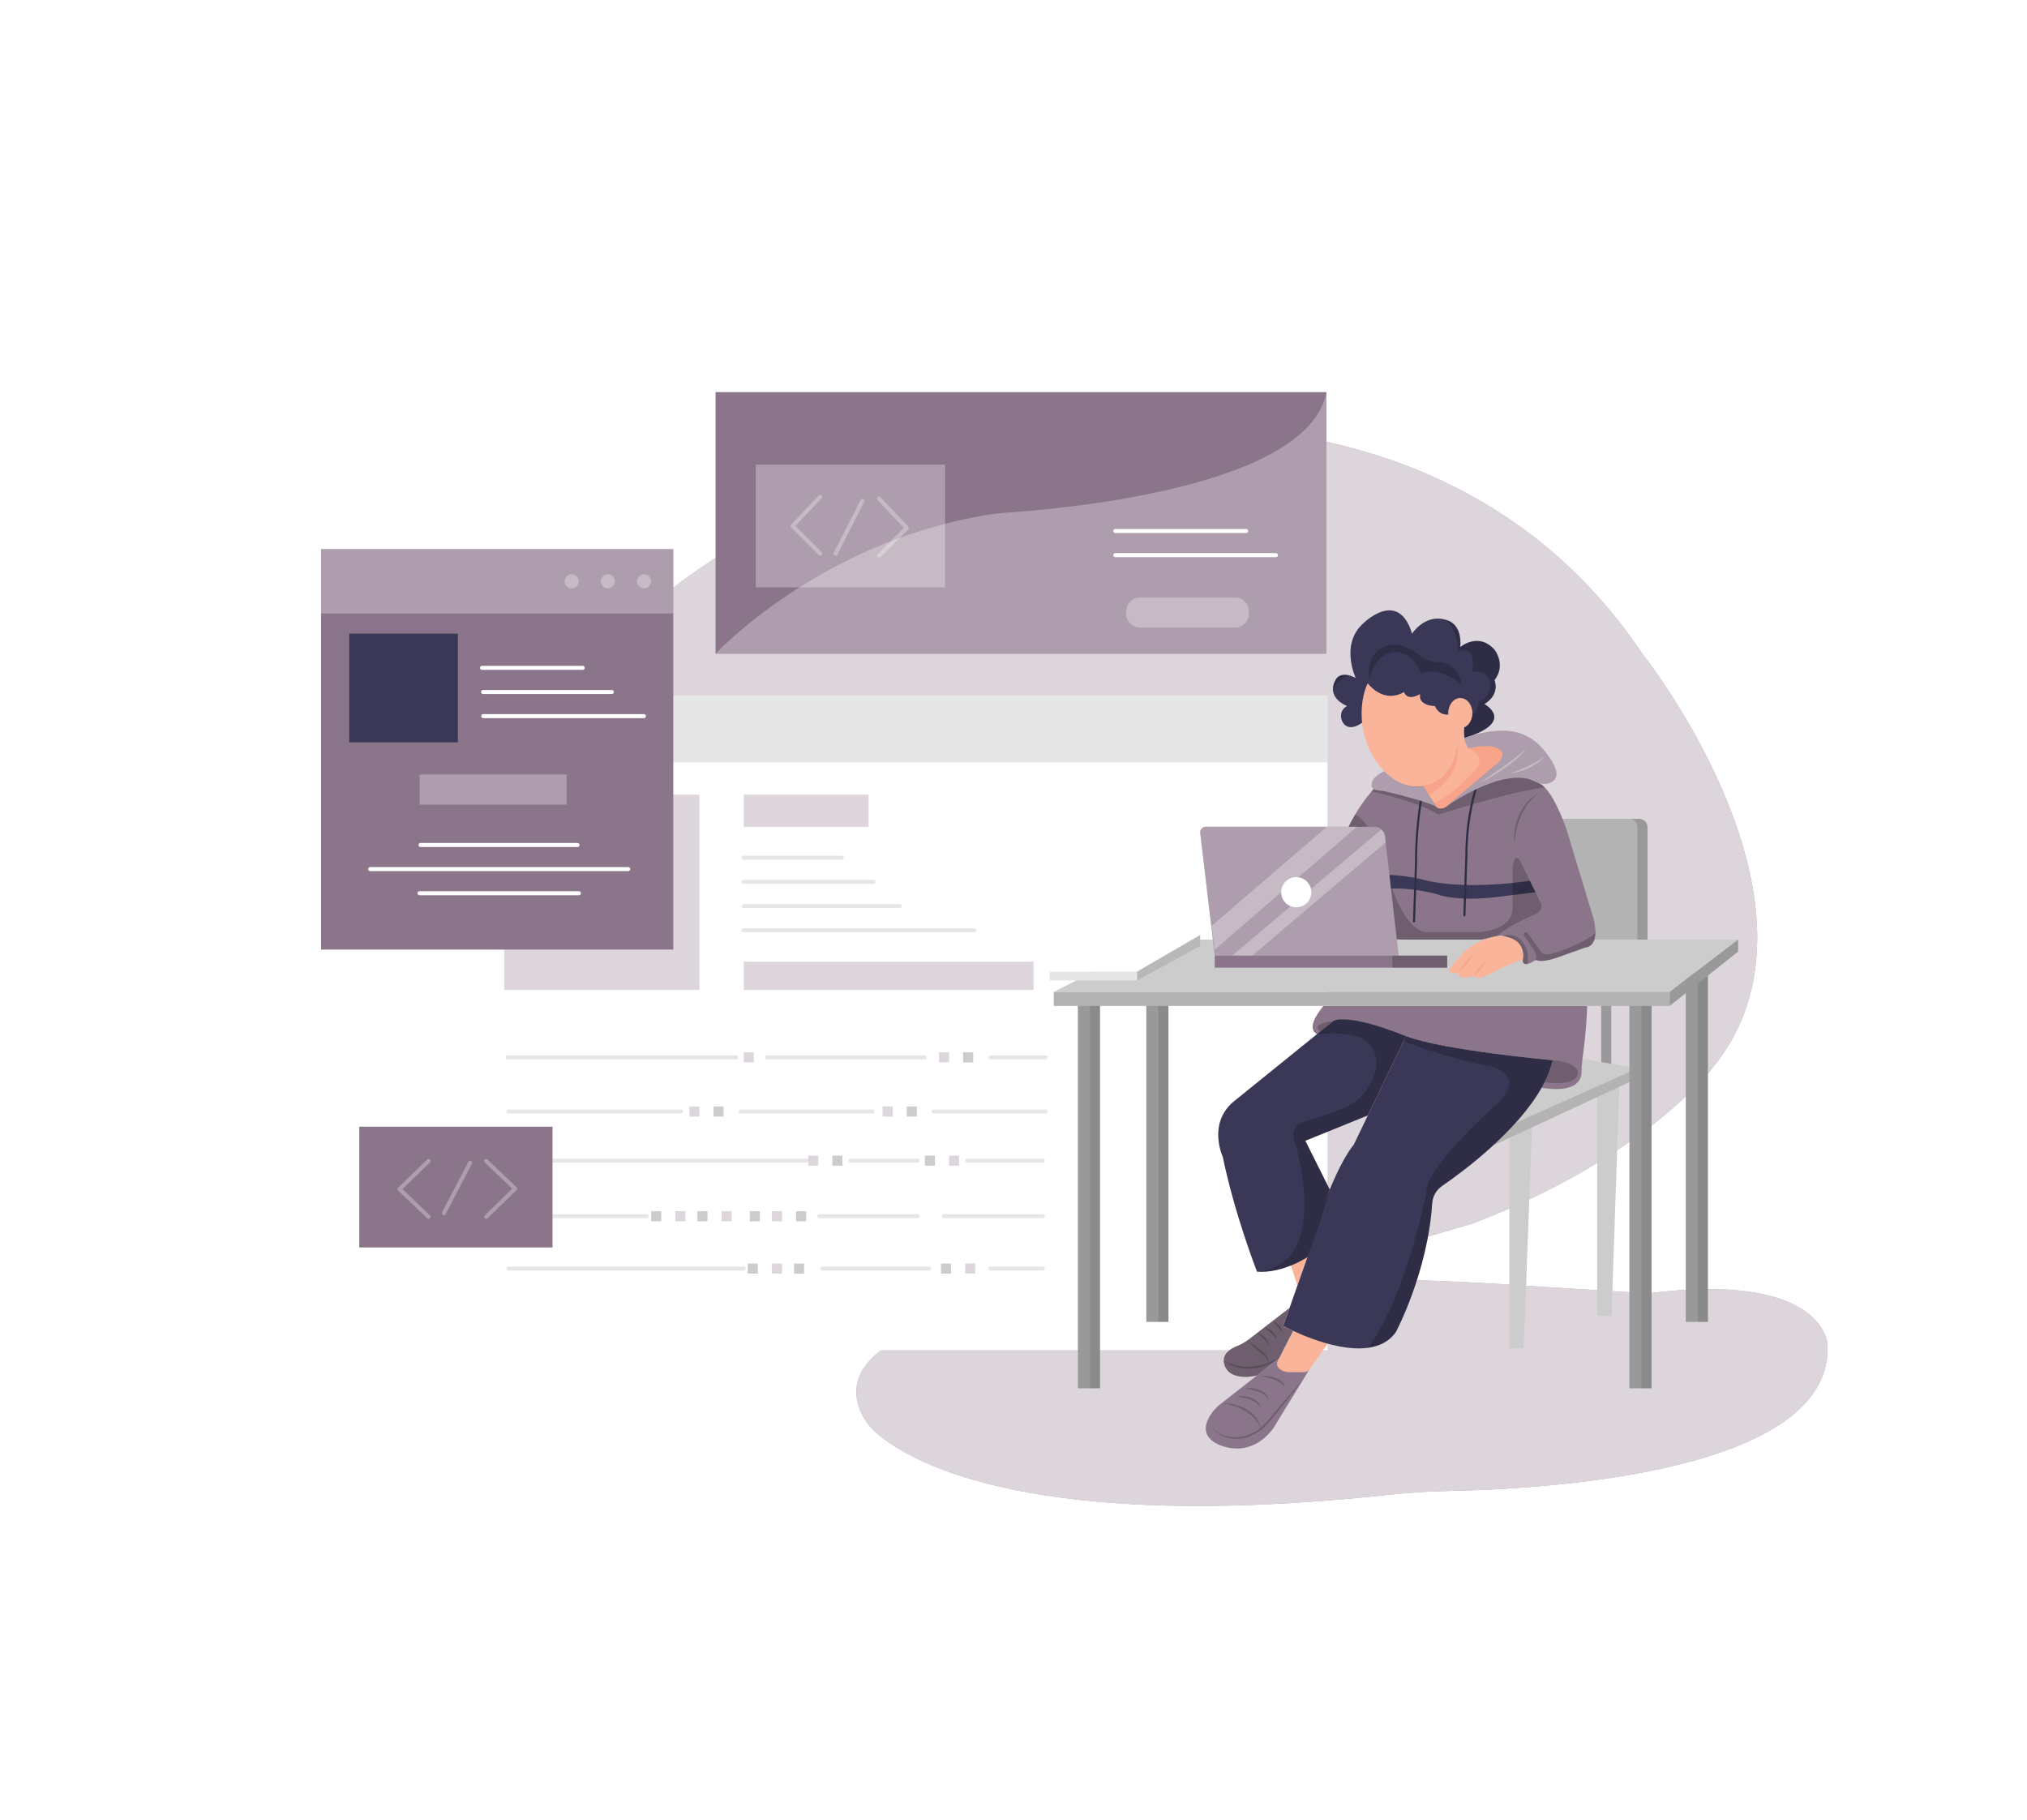 <svg width="656" height="589" viewBox="0 0 656 589" fill="none" xmlns="http://www.w3.org/2000/svg">
<g filter="url(#filter0_ii_347_4416)">
<path d="M656 319.674C656 397.054 633.331 508.465 551.91 537.215C461.698 569.068 355.57 601.482 275.724 584.173C116.581 549.673 0 376.908 0 215.216C0 53.524 128.609 -36.346 275.724 13.967C422.838 64.28 656 157.982 656 319.674Z" fill="white" fill-opacity="0.01"/>
</g>
<path d="M322.776 422.948C313.406 424.659 269.464 433.925 278.306 456.322C279.582 459.429 281.614 462.168 284.217 464.29C295.249 473.544 334.786 496.196 449.316 483.842C455.803 483.144 462.315 482.713 468.839 482.592C499.017 482.033 593.849 476.924 591.422 434.932C591.422 434.932 590.166 411.424 533.347 418.627L490.133 415.939C490.133 415.939 392.703 408.426 327.072 422.074C325.658 422.395 324.22 422.687 322.776 422.948Z" fill="#8B758A"/>
<path opacity="0.7" d="M322.776 422.948C313.406 424.659 269.464 433.925 278.306 456.322C279.582 459.429 281.614 462.168 284.217 464.29C295.249 473.544 334.786 496.196 449.316 483.842C455.803 483.144 462.315 482.713 468.839 482.592C499.017 482.033 593.849 476.924 591.422 434.932C591.422 434.932 590.166 411.424 533.347 418.627L490.133 415.939C490.133 415.939 392.703 408.426 327.072 422.074C325.658 422.395 324.22 422.687 322.776 422.948Z" fill="white"/>
<path d="M390.294 416.94C193.784 435.442 166.263 318.229 166.263 318.229C151.219 277.494 164.17 250.873 183.049 225.581C201.657 200.748 226.242 181.022 254.517 168.236C299.97 147.568 331.199 143.357 331.199 143.357C331.199 143.357 462.812 109.515 531.423 211.472C531.423 211.472 596.962 293.726 554.204 345.663C554.204 345.663 532.879 374.39 476.752 395.962L434.697 408.378C420.205 412.651 405.335 415.518 390.294 416.94Z" fill="#8B758A"/>
<path opacity="0.7" d="M390.294 416.94C193.784 435.442 166.263 318.229 166.263 318.229C151.219 277.494 164.17 250.873 183.049 225.581C201.657 200.748 226.242 181.022 254.517 168.236C299.97 147.568 331.199 143.357 331.199 143.357C331.199 143.357 462.812 109.515 531.423 211.472C531.423 211.472 596.962 293.726 554.204 345.663C554.204 345.663 532.879 374.39 476.752 395.962L434.697 408.378C420.205 412.651 405.335 415.518 390.294 416.94Z" fill="white"/>
<path d="M429.611 225.283H148.519V436.989H429.611V225.283Z" fill="white"/>
<path d="M429.611 225.283H150.801V246.777H429.611V225.283Z" fill="#E6E6E6"/>
<path opacity="0.29" d="M226.365 257.202H163.174V320.39H226.365V257.202Z" fill="#8B758A"/>
<path d="M521.464 324.291H518.205V347.089H521.464V324.291Z" fill="#999999"/>
<path d="M488.488 368.322V436.443H493.125L495.795 364.924L488.488 368.322Z" fill="#CCCCCC"/>
<path d="M516.901 354.911V425.908H521.544L524.068 351.652L516.901 354.911Z" fill="#CCCCCC"/>
<path d="M490.515 363.419L529.93 345.791L512.137 342.703L491.595 333.892L490.515 363.419Z" fill="#CCCCCC"/>
<path d="M483.178 370.792L529.905 349.05V345.791L490.515 363.419C490.515 363.419 485.933 368.431 483.178 370.792Z" fill="#B3B3B3"/>
<path d="M505.825 265.018H530.427C531.159 265.018 531.861 265.308 532.379 265.826C532.897 266.344 533.188 267.046 533.188 267.779V308.66H505.825V265.018Z" fill="#999999"/>
<path d="M429.291 126.918H231.579V211.599H429.291V126.918Z" fill="#8B758A"/>
<path opacity="0.3" d="M305.845 150.372H244.607V190.106H305.845V150.372Z" fill="white"/>
<g opacity="0.3">
<path d="M265.452 179.851C265.366 179.851 265.281 179.833 265.202 179.8C265.123 179.767 265.051 179.718 264.991 179.657L256.016 170.7C255.898 170.578 255.832 170.415 255.832 170.245C255.832 170.075 255.898 169.912 256.016 169.79L264.991 160.348C265.109 160.222 265.273 160.149 265.445 160.144C265.618 160.139 265.785 160.202 265.911 160.321C266.036 160.439 266.109 160.602 266.115 160.775C266.12 160.947 266.056 161.114 265.938 161.24L257.399 170.227L265.926 178.722C265.987 178.783 266.035 178.854 266.068 178.934C266.101 179.013 266.118 179.098 266.118 179.183C266.118 179.269 266.101 179.354 266.068 179.433C266.035 179.512 265.987 179.584 265.926 179.645C265.865 179.709 265.791 179.76 265.71 179.796C265.629 179.831 265.541 179.85 265.452 179.851Z" fill="white"/>
</g>
<g opacity="0.3">
<path d="M284.49 180.5C284.404 180.501 284.32 180.485 284.24 180.453C284.161 180.42 284.089 180.373 284.029 180.312C283.968 180.252 283.919 180.18 283.886 180.101C283.853 180.022 283.836 179.937 283.836 179.851C283.836 179.765 283.853 179.68 283.886 179.601C283.919 179.522 283.968 179.45 284.029 179.39L292.525 170.894L284.047 161.895C283.978 161.835 283.923 161.762 283.884 161.679C283.845 161.596 283.824 161.506 283.822 161.415C283.82 161.324 283.838 161.233 283.873 161.149C283.908 161.065 283.96 160.989 284.027 160.926C284.093 160.863 284.171 160.815 284.257 160.784C284.343 160.754 284.435 160.741 284.526 160.748C284.617 160.755 284.706 160.78 284.786 160.823C284.867 160.866 284.937 160.925 284.994 160.997L293.963 170.439C294.023 170.499 294.07 170.57 294.102 170.648C294.135 170.726 294.152 170.81 294.152 170.894C294.152 170.979 294.135 171.063 294.102 171.141C294.07 171.219 294.023 171.29 293.963 171.35L284.994 180.312C284.928 180.378 284.849 180.428 284.762 180.461C284.675 180.493 284.582 180.507 284.49 180.5Z" fill="white"/>
</g>
<g opacity="0.3">
<path d="M270.429 179.851C270.316 179.855 270.204 179.829 270.104 179.776C270.003 179.723 269.919 179.645 269.858 179.55C269.796 179.455 269.761 179.345 269.755 179.232C269.749 179.119 269.772 179.006 269.822 178.905L278.525 161.805C278.564 161.728 278.619 161.66 278.685 161.605C278.751 161.549 278.827 161.507 278.91 161.482C278.992 161.456 279.079 161.446 279.165 161.454C279.25 161.461 279.334 161.486 279.411 161.525C279.487 161.565 279.555 161.62 279.61 161.686C279.666 161.752 279.708 161.828 279.734 161.911C279.76 161.993 279.769 162.079 279.761 162.165C279.754 162.251 279.73 162.335 279.69 162.411L271.006 179.493C270.952 179.6 270.87 179.69 270.768 179.754C270.666 179.817 270.549 179.851 270.429 179.851Z" fill="white"/>
</g>
<path d="M403.225 172.521H360.885C360.723 172.505 360.573 172.429 360.463 172.309C360.354 172.188 360.293 172.031 360.293 171.868C360.293 171.705 360.354 171.548 360.463 171.428C360.573 171.307 360.723 171.232 360.885 171.216H403.225C403.316 171.207 403.408 171.217 403.495 171.246C403.581 171.275 403.661 171.322 403.729 171.383C403.796 171.445 403.851 171.519 403.888 171.603C403.925 171.687 403.944 171.777 403.944 171.868C403.944 171.96 403.925 172.05 403.888 172.134C403.851 172.217 403.796 172.292 403.729 172.353C403.661 172.415 403.581 172.461 403.495 172.49C403.408 172.519 403.316 172.529 403.225 172.521Z" fill="white"/>
<path d="M413.002 180.336H360.885C360.723 180.32 360.573 180.245 360.463 180.124C360.354 180.004 360.293 179.846 360.293 179.684C360.293 179.521 360.354 179.364 360.463 179.243C360.573 179.122 360.723 179.047 360.885 179.031H413.002C413.164 179.047 413.314 179.122 413.424 179.243C413.533 179.364 413.594 179.521 413.594 179.684C413.594 179.846 413.533 180.004 413.424 180.124C413.314 180.245 413.164 180.32 413.002 180.336Z" fill="white"/>
<path opacity="0.3" d="M399.651 193.365H369.017C366.504 193.365 364.466 195.403 364.466 197.916V198.584C364.466 201.097 366.504 203.135 369.017 203.135H399.651C402.165 203.135 404.202 201.097 404.202 198.584V197.916C404.202 195.403 402.165 193.365 399.651 193.365Z" fill="white"/>
<path opacity="0.3" d="M429.285 126.918V211.599H231.579C231.579 211.599 264.804 175.736 319.275 166.695C321.763 166.282 324.275 166.015 326.788 165.845C343.767 164.686 423.495 157.756 429.285 126.918Z" fill="white"/>
<path d="M217.899 177.727H103.896V307.355H217.899V177.727Z" fill="#8B758A"/>
<path opacity="0.3" d="M217.899 177.727H103.896V198.571H217.899V177.727Z" fill="white"/>
<path d="M148.198 205.089H113.019V240.266H148.198V205.089Z" fill="#3A3856"/>
<path opacity="0.3" d="M184.997 190.433C186.257 190.433 187.278 189.412 187.278 188.152C187.278 186.892 186.257 185.87 184.997 185.87C183.736 185.87 182.715 186.892 182.715 188.152C182.715 189.412 183.736 190.433 184.997 190.433Z" fill="white"/>
<path opacity="0.3" d="M196.727 190.433C197.987 190.433 199.009 189.412 199.009 188.152C199.009 186.892 197.987 185.87 196.727 185.87C195.467 185.87 194.445 186.892 194.445 188.152C194.445 189.412 195.467 190.433 196.727 190.433Z" fill="white"/>
<path opacity="0.3" d="M208.452 190.433C209.712 190.433 210.733 189.412 210.733 188.152C210.733 186.892 209.712 185.87 208.452 185.87C207.191 185.87 206.17 186.892 206.17 188.152C206.17 189.412 207.191 190.433 208.452 190.433Z" fill="white"/>
<path d="M188.584 216.812H156.002C155.917 216.812 155.832 216.795 155.753 216.763C155.675 216.73 155.603 216.682 155.543 216.622C155.482 216.562 155.435 216.49 155.402 216.411C155.369 216.333 155.353 216.248 155.353 216.163C155.353 216.078 155.369 215.993 155.402 215.914C155.435 215.836 155.482 215.764 155.543 215.704C155.603 215.644 155.675 215.596 155.753 215.563C155.832 215.53 155.917 215.514 156.002 215.514H188.571C188.744 215.514 188.909 215.582 189.031 215.704C189.152 215.826 189.221 215.991 189.221 216.163C189.221 216.335 189.152 216.5 189.031 216.622C188.909 216.744 188.744 216.812 188.571 216.812H188.584Z" fill="white"/>
<path d="M198.025 224.628H156.335C156.163 224.628 155.998 224.559 155.876 224.438C155.754 224.316 155.686 224.151 155.686 223.978C155.686 223.806 155.754 223.641 155.876 223.519C155.998 223.398 156.163 223.329 156.335 223.329H198.025C198.111 223.329 198.195 223.346 198.274 223.379C198.353 223.411 198.424 223.459 198.485 223.519C198.545 223.58 198.593 223.651 198.625 223.73C198.658 223.809 198.675 223.893 198.675 223.978C198.675 224.064 198.658 224.148 198.625 224.227C198.593 224.306 198.545 224.377 198.485 224.438C198.424 224.498 198.353 224.546 198.274 224.578C198.195 224.611 198.111 224.628 198.025 224.628Z" fill="white"/>
<path d="M208.452 232.45H156.336C156.173 232.435 156.023 232.359 155.913 232.238C155.804 232.118 155.743 231.961 155.743 231.798C155.743 231.635 155.804 231.478 155.913 231.357C156.023 231.237 156.173 231.161 156.336 231.146H208.452C208.614 231.161 208.764 231.237 208.874 231.357C208.984 231.478 209.044 231.635 209.044 231.798C209.044 231.961 208.984 232.118 208.874 232.238C208.764 232.359 208.614 232.435 208.452 232.45Z" fill="white"/>
<path d="M186.951 274.156H136.145C136.054 274.165 135.962 274.155 135.876 274.126C135.789 274.097 135.709 274.051 135.642 273.989C135.574 273.928 135.52 273.853 135.483 273.769C135.446 273.686 135.427 273.595 135.427 273.504C135.427 273.413 135.446 273.322 135.483 273.239C135.52 273.155 135.574 273.08 135.642 273.019C135.709 272.957 135.789 272.911 135.876 272.882C135.962 272.853 136.054 272.843 136.145 272.852H186.951C187.113 272.867 187.263 272.943 187.373 273.063C187.482 273.184 187.543 273.341 187.543 273.504C187.543 273.667 187.482 273.824 187.373 273.945C187.263 274.065 187.113 274.141 186.951 274.156Z" fill="white"/>
<path d="M203.238 281.954H119.857C119.766 281.963 119.674 281.953 119.588 281.924C119.501 281.895 119.421 281.848 119.353 281.787C119.286 281.726 119.232 281.651 119.195 281.567C119.158 281.484 119.139 281.393 119.139 281.302C119.139 281.21 119.158 281.12 119.195 281.037C119.232 280.953 119.286 280.878 119.353 280.817C119.421 280.755 119.501 280.709 119.588 280.68C119.674 280.651 119.766 280.641 119.857 280.65H203.238C203.329 280.641 203.421 280.651 203.508 280.68C203.594 280.709 203.674 280.755 203.742 280.817C203.809 280.878 203.863 280.953 203.9 281.037C203.937 281.12 203.957 281.21 203.957 281.302C203.957 281.393 203.937 281.484 203.9 281.567C203.863 281.651 203.809 281.726 203.742 281.787C203.674 281.848 203.594 281.895 203.508 281.924C203.421 281.953 203.329 281.963 203.238 281.954Z" fill="white"/>
<path d="M187.279 289.77H135.818C135.727 289.778 135.635 289.768 135.549 289.739C135.462 289.71 135.382 289.664 135.314 289.602C135.247 289.541 135.193 289.466 135.156 289.383C135.119 289.299 135.1 289.209 135.1 289.117C135.1 289.026 135.119 288.936 135.156 288.852C135.193 288.768 135.247 288.694 135.314 288.632C135.382 288.571 135.462 288.524 135.549 288.495C135.635 288.467 135.727 288.456 135.818 288.465H187.279C187.37 288.456 187.462 288.467 187.548 288.495C187.635 288.524 187.715 288.571 187.782 288.632C187.85 288.694 187.904 288.768 187.941 288.852C187.978 288.936 187.997 289.026 187.997 289.117C187.997 289.209 187.978 289.299 187.941 289.383C187.904 289.466 187.85 289.541 187.782 289.602C187.715 289.664 187.635 289.71 187.548 289.739C187.462 289.768 187.37 289.778 187.279 289.77Z" fill="white"/>
<path opacity="0.3" d="M183.37 250.685H135.818V260.454H183.37V250.685Z" fill="white"/>
<path opacity="0.29" d="M281.085 257.202H240.699V267.627H281.085V257.202Z" fill="#8B758A"/>
<path d="M272.383 278.276H240.7C240.609 278.285 240.517 278.275 240.43 278.246C240.344 278.217 240.264 278.171 240.196 278.109C240.129 278.048 240.075 277.973 240.038 277.889C240.001 277.806 239.981 277.715 239.981 277.624C239.981 277.533 240.001 277.442 240.038 277.359C240.075 277.275 240.129 277.2 240.196 277.139C240.264 277.078 240.344 277.031 240.43 277.002C240.517 276.973 240.609 276.963 240.7 276.972H272.383C272.474 276.963 272.566 276.973 272.653 277.002C272.74 277.031 272.819 277.078 272.887 277.139C272.955 277.2 273.009 277.275 273.046 277.359C273.083 277.442 273.102 277.533 273.102 277.624C273.102 277.715 273.083 277.806 273.046 277.889C273.009 277.973 272.955 278.048 272.887 278.109C272.819 278.171 272.74 278.217 272.653 278.246C272.566 278.275 272.474 278.285 272.383 278.276Z" fill="#E6E6E6"/>
<path d="M282.712 286.093H240.699C240.527 286.093 240.362 286.024 240.24 285.902C240.118 285.781 240.05 285.615 240.05 285.443C240.05 285.271 240.118 285.106 240.24 284.984C240.362 284.862 240.527 284.794 240.699 284.794H282.712C282.884 284.794 283.049 284.862 283.171 284.984C283.292 285.106 283.361 285.271 283.361 285.443C283.361 285.615 283.292 285.781 283.171 285.902C283.049 286.024 282.884 286.093 282.712 286.093Z" fill="#E6E6E6"/>
<path d="M291.183 293.908H240.699C240.527 293.908 240.362 293.84 240.24 293.718C240.118 293.596 240.05 293.431 240.05 293.259C240.05 293.086 240.118 292.921 240.24 292.8C240.362 292.678 240.527 292.609 240.699 292.609H291.183C291.355 292.609 291.521 292.678 291.642 292.8C291.764 292.921 291.832 293.086 291.832 293.259C291.832 293.431 291.764 293.596 291.642 293.718C291.521 293.84 291.355 293.908 291.183 293.908Z" fill="#E6E6E6"/>
<path d="M315.288 301.73H240.7C240.609 301.738 240.517 301.728 240.43 301.699C240.344 301.67 240.264 301.624 240.196 301.562C240.129 301.501 240.075 301.426 240.038 301.343C240.001 301.259 239.981 301.169 239.981 301.077C239.981 300.986 240.001 300.896 240.038 300.812C240.075 300.728 240.129 300.653 240.196 300.592C240.264 300.531 240.344 300.484 240.43 300.455C240.517 300.426 240.609 300.416 240.7 300.425H315.288C315.45 300.441 315.6 300.516 315.71 300.637C315.819 300.757 315.88 300.914 315.88 301.077C315.88 301.24 315.819 301.397 315.71 301.518C315.6 301.638 315.45 301.714 315.288 301.73Z" fill="#E6E6E6"/>
<path opacity="0.29" d="M334.506 311.263H240.699V320.383H334.506V311.263Z" fill="#8B758A"/>
<path d="M238.199 342.902H164.164C164.002 342.887 163.851 342.811 163.741 342.691C163.632 342.57 163.571 342.413 163.571 342.25C163.571 342.087 163.632 341.93 163.741 341.81C163.851 341.689 164.002 341.613 164.164 341.598H238.199C238.29 341.589 238.382 341.599 238.469 341.628C238.555 341.657 238.635 341.703 238.703 341.765C238.771 341.826 238.825 341.901 238.862 341.985C238.899 342.068 238.918 342.159 238.918 342.25C238.918 342.341 238.899 342.432 238.862 342.515C238.825 342.599 238.771 342.674 238.703 342.735C238.635 342.797 238.555 342.843 238.469 342.872C238.382 342.901 238.29 342.911 238.199 342.902Z" fill="#E6E6E6"/>
<path d="M299.326 342.902H248.187C248.025 342.887 247.874 342.811 247.765 342.691C247.655 342.57 247.595 342.413 247.595 342.25C247.595 342.087 247.655 341.93 247.765 341.809C247.874 341.689 248.025 341.613 248.187 341.598H299.326C299.488 341.613 299.639 341.689 299.749 341.809C299.858 341.93 299.919 342.087 299.919 342.25C299.919 342.413 299.858 342.57 299.749 342.691C299.639 342.811 299.488 342.887 299.326 342.902Z" fill="#E6E6E6"/>
<path d="M338.414 342.902H320.494C320.331 342.887 320.181 342.811 320.071 342.691C319.962 342.57 319.901 342.413 319.901 342.25C319.901 342.087 319.962 341.93 320.071 341.809C320.181 341.689 320.331 341.613 320.494 341.598H338.414C338.576 341.613 338.726 341.689 338.836 341.809C338.946 341.93 339.006 342.087 339.006 342.25C339.006 342.413 338.946 342.57 338.836 342.691C338.726 342.811 338.576 342.887 338.414 342.902Z" fill="#E6E6E6"/>
<path opacity="0.29" d="M243.958 340.621H240.699V343.88H243.958V340.621Z" fill="#8B758A"/>
<path opacity="0.29" d="M307.144 340.621H303.885V343.88H307.144V340.621Z" fill="#8B758A"/>
<path d="M314.96 340.621H311.701V343.88H314.96V340.621Z" fill="#CCCCCC"/>
<path d="M220.504 360.421H164.498C164.336 360.405 164.185 360.33 164.075 360.209C163.966 360.089 163.905 359.931 163.905 359.769C163.905 359.606 163.966 359.449 164.075 359.328C164.185 359.207 164.336 359.132 164.498 359.116H220.522C220.684 359.132 220.835 359.207 220.944 359.328C221.054 359.449 221.114 359.606 221.114 359.769C221.114 359.931 221.054 360.089 220.944 360.209C220.835 360.33 220.684 360.405 220.522 360.421H220.504Z" fill="#E6E6E6"/>
<path d="M260.889 376.326H163.83C163.739 376.335 163.647 376.325 163.56 376.296C163.474 376.267 163.394 376.221 163.326 376.159C163.258 376.098 163.204 376.023 163.167 375.939C163.13 375.856 163.111 375.765 163.111 375.674C163.111 375.583 163.13 375.492 163.167 375.409C163.204 375.325 163.258 375.25 163.326 375.189C163.394 375.127 163.474 375.081 163.56 375.052C163.647 375.023 163.739 375.013 163.83 375.022H260.889C260.98 375.013 261.072 375.023 261.159 375.052C261.245 375.081 261.325 375.127 261.393 375.189C261.46 375.25 261.514 375.325 261.551 375.409C261.588 375.492 261.608 375.583 261.608 375.674C261.608 375.765 261.588 375.856 261.551 375.939C261.514 376.023 261.46 376.098 261.393 376.159C261.325 376.221 261.245 376.267 261.159 376.296C261.072 376.325 260.98 376.335 260.889 376.326Z" fill="#E6E6E6"/>
<path d="M282.39 360.421H239.746C239.656 360.43 239.564 360.419 239.477 360.391C239.39 360.362 239.311 360.315 239.243 360.254C239.175 360.192 239.121 360.117 239.084 360.034C239.047 359.95 239.028 359.86 239.028 359.769C239.028 359.677 239.047 359.587 239.084 359.503C239.121 359.42 239.175 359.345 239.243 359.283C239.311 359.222 239.39 359.175 239.477 359.147C239.564 359.118 239.656 359.108 239.746 359.116H282.414C282.576 359.132 282.727 359.207 282.836 359.328C282.946 359.449 283.006 359.606 283.006 359.769C283.006 359.932 282.946 360.089 282.836 360.209C282.727 360.33 282.576 360.405 282.414 360.421H282.39Z" fill="#E6E6E6"/>
<path d="M297.045 376.326H275.199C275.036 376.31 274.886 376.235 274.776 376.114C274.667 375.994 274.606 375.837 274.606 375.674C274.606 375.511 274.667 375.354 274.776 375.233C274.886 375.113 275.036 375.037 275.199 375.021H297.045C297.207 375.037 297.358 375.113 297.467 375.233C297.577 375.354 297.638 375.511 297.638 375.674C297.638 375.837 297.577 375.994 297.467 376.114C297.358 376.235 297.207 376.31 297.045 376.326Z" fill="#E6E6E6"/>
<path opacity="0.29" d="M226.365 358.14H223.106V361.398H226.365V358.14Z" fill="#8B758A"/>
<path d="M234.182 358.14H230.923V361.398H234.182V358.14Z" fill="#CCCCCC"/>
<path opacity="0.29" d="M264.804 374.044H261.545V377.303H264.804V374.044Z" fill="#8B758A"/>
<path d="M272.619 374.044H269.36V377.303H272.619V374.044Z" fill="#CCCCCC"/>
<path d="M300.625 411.254H266.101C265.939 411.238 265.789 411.163 265.679 411.042C265.569 410.922 265.509 410.765 265.509 410.602C265.509 410.439 265.569 410.282 265.679 410.161C265.789 410.04 265.939 409.965 266.101 409.949H300.625C300.716 409.941 300.808 409.951 300.894 409.98C300.981 410.008 301.061 410.055 301.128 410.116C301.196 410.178 301.25 410.253 301.287 410.336C301.324 410.42 301.343 410.51 301.343 410.602C301.343 410.693 301.324 410.783 301.287 410.867C301.25 410.95 301.196 411.025 301.128 411.087C301.061 411.148 300.981 411.195 300.894 411.224C300.808 411.252 300.716 411.263 300.625 411.254Z" fill="#E6E6E6"/>
<path d="M337.449 411.254H320.494C320.331 411.238 320.181 411.163 320.071 411.042C319.962 410.922 319.901 410.765 319.901 410.602C319.901 410.439 319.962 410.282 320.071 410.161C320.181 410.04 320.331 409.965 320.494 409.949H337.449C337.54 409.941 337.632 409.951 337.718 409.98C337.805 410.008 337.885 410.055 337.952 410.116C338.02 410.178 338.074 410.253 338.111 410.336C338.148 410.42 338.167 410.51 338.167 410.602C338.167 410.693 338.148 410.783 338.111 410.867C338.074 410.95 338.02 411.025 337.952 411.087C337.885 411.148 337.805 411.195 337.718 411.224C337.632 411.252 337.54 411.263 337.449 411.254Z" fill="#E6E6E6"/>
<path d="M307.799 408.973H304.54V412.231H307.799V408.973Z" fill="#CCCCCC"/>
<path opacity="0.29" d="M315.615 408.973H312.356V412.231H315.615V408.973Z" fill="#8B758A"/>
<path d="M337.449 376.326H313.005C312.843 376.311 312.693 376.235 312.583 376.114C312.474 375.994 312.413 375.837 312.413 375.674C312.413 375.511 312.474 375.354 312.583 375.233C312.693 375.113 312.843 375.037 313.005 375.022H337.449C337.54 375.013 337.632 375.023 337.719 375.052C337.806 375.081 337.885 375.127 337.953 375.189C338.021 375.25 338.075 375.325 338.112 375.409C338.149 375.492 338.168 375.583 338.168 375.674C338.168 375.765 338.149 375.856 338.112 375.939C338.075 376.023 338.021 376.098 337.953 376.159C337.885 376.221 337.806 376.267 337.719 376.296C337.632 376.325 337.54 376.335 337.449 376.326Z" fill="#E6E6E6"/>
<path d="M302.586 374.044H299.327V377.303H302.586V374.044Z" fill="#CCCCCC"/>
<path opacity="0.29" d="M310.402 374.044H307.144V377.303H310.402V374.044Z" fill="#8B758A"/>
<path d="M209.405 394.306H164.498C164.336 394.29 164.185 394.214 164.075 394.094C163.966 393.973 163.905 393.816 163.905 393.653C163.905 393.49 163.966 393.333 164.075 393.213C164.185 393.092 164.336 393.017 164.498 393.001H209.405C209.567 393.017 209.717 393.092 209.827 393.213C209.936 393.333 209.997 393.49 209.997 393.653C209.997 393.816 209.936 393.973 209.827 394.094C209.717 394.214 209.567 394.29 209.405 394.306Z" fill="#E6E6E6"/>
<path d="M297.045 394.306H265.125C264.962 394.29 264.812 394.214 264.702 394.094C264.593 393.973 264.532 393.816 264.532 393.653C264.532 393.49 264.593 393.333 264.702 393.213C264.812 393.092 264.962 393.017 265.125 393.001H297.045C297.207 393.017 297.358 393.092 297.467 393.213C297.577 393.333 297.637 393.49 297.637 393.653C297.637 393.816 297.577 393.973 297.467 394.094C297.358 394.214 297.207 394.29 297.045 394.306Z" fill="#E6E6E6"/>
<path d="M337.449 394.306H305.516C305.426 394.315 305.334 394.304 305.247 394.275C305.16 394.247 305.081 394.2 305.013 394.139C304.945 394.077 304.891 394.002 304.854 393.919C304.817 393.835 304.798 393.745 304.798 393.653C304.798 393.562 304.817 393.472 304.854 393.388C304.891 393.305 304.945 393.23 305.013 393.168C305.081 393.107 305.16 393.06 305.247 393.031C305.334 393.003 305.426 392.992 305.516 393.001H337.449C337.54 392.992 337.632 393.003 337.718 393.031C337.805 393.06 337.885 393.107 337.952 393.168C338.02 393.23 338.074 393.305 338.111 393.388C338.148 393.472 338.167 393.562 338.167 393.653C338.167 393.745 338.148 393.835 338.111 393.919C338.074 394.002 338.02 394.077 337.952 394.139C337.885 394.2 337.805 394.247 337.718 394.275C337.632 394.304 337.54 394.315 337.449 394.306Z" fill="#E6E6E6"/>
<path d="M213.992 392.036H210.733V395.295H213.992V392.036Z" fill="#CCCCCC"/>
<path opacity="0.29" d="M221.809 392.036H218.55V395.295H221.809V392.036Z" fill="#8B758A"/>
<path d="M228.975 392.036H225.716V395.295H228.975V392.036Z" fill="#CCCCCC"/>
<path d="M240.7 411.254H164.498C164.336 411.238 164.185 411.163 164.075 411.042C163.966 410.922 163.905 410.764 163.905 410.602C163.905 410.439 163.966 410.282 164.075 410.161C164.185 410.04 164.336 409.965 164.498 409.949H240.718C240.88 409.965 241.031 410.04 241.14 410.161C241.25 410.282 241.31 410.439 241.31 410.602C241.31 410.764 241.25 410.922 241.14 411.042C241.031 411.163 240.88 411.238 240.718 411.254H240.7Z" fill="#E6E6E6"/>
<path d="M245.257 408.973H241.998V412.231H245.257V408.973Z" fill="#CCCCCC"/>
<path opacity="0.29" d="M253.073 408.973H249.814V412.231H253.073V408.973Z" fill="#8B758A"/>
<path d="M260.24 408.973H256.981V412.231H260.24V408.973Z" fill="#CCCCCC"/>
<path opacity="0.29" d="M236.791 392.036H233.532V395.295H236.791V392.036Z" fill="#8B758A"/>
<path d="M245.912 392.036H242.653V395.295H245.912V392.036Z" fill="#CCCCCC"/>
<path opacity="0.29" d="M253.073 392.036H249.814V395.295H253.073V392.036Z" fill="#8B758A"/>
<path d="M260.895 392.036H257.636V395.295H260.895V392.036Z" fill="#CCCCCC"/>
<path d="M338.414 360.421H302.252C302.161 360.43 302.069 360.419 301.982 360.391C301.895 360.362 301.816 360.315 301.748 360.254C301.68 360.192 301.626 360.117 301.589 360.034C301.552 359.95 301.533 359.86 301.533 359.769C301.533 359.677 301.552 359.587 301.589 359.503C301.626 359.42 301.68 359.345 301.748 359.283C301.816 359.222 301.895 359.175 301.982 359.147C302.069 359.118 302.161 359.108 302.252 359.116H338.408C338.57 359.132 338.72 359.207 338.83 359.328C338.939 359.449 339 359.606 339 359.769C339 359.932 338.939 360.089 338.83 360.209C338.72 360.33 338.57 360.405 338.408 360.421H338.414Z" fill="#E6E6E6"/>
<path opacity="0.29" d="M288.902 358.14H285.643V361.398H288.902V358.14Z" fill="#8B758A"/>
<path d="M296.724 358.14H293.465V361.398H296.724V358.14Z" fill="#CCCCCC"/>
<path d="M178.807 364.682H116.271V403.767H178.807V364.682Z" fill="#8B758A"/>
<g opacity="0.3">
<path d="M138.706 394.524C138.538 394.525 138.377 394.459 138.257 394.342L128.851 385.343C128.787 385.283 128.736 385.211 128.702 385.13C128.667 385.05 128.649 384.963 128.649 384.876C128.649 384.789 128.667 384.702 128.702 384.622C128.736 384.541 128.787 384.469 128.851 384.409L138.251 375.306C138.311 375.246 138.383 375.197 138.462 375.164C138.541 375.131 138.626 375.114 138.712 375.114C138.798 375.114 138.883 375.131 138.962 375.164C139.041 375.197 139.113 375.246 139.173 375.306C139.295 375.429 139.363 375.595 139.363 375.768C139.363 375.94 139.295 376.106 139.173 376.229L130.252 384.876L139.167 393.408C139.228 393.468 139.276 393.54 139.309 393.619C139.342 393.698 139.359 393.783 139.359 393.869C139.359 393.955 139.342 394.04 139.309 394.119C139.276 394.198 139.228 394.27 139.167 394.33C139.044 394.452 138.879 394.522 138.706 394.524Z" fill="white"/>
</g>
<g opacity="0.3">
<path d="M157.312 394.525C157.183 394.524 157.057 394.485 156.95 394.413C156.843 394.34 156.76 394.238 156.712 394.118C156.663 393.998 156.652 393.866 156.679 393.74C156.706 393.613 156.77 393.498 156.863 393.408L165.778 384.755L156.863 376.223C156.738 376.104 156.666 375.94 156.662 375.768C156.658 375.595 156.723 375.428 156.842 375.304C156.961 375.179 157.125 375.107 157.297 375.103C157.47 375.099 157.636 375.163 157.761 375.282L167.167 384.282C167.23 384.342 167.281 384.415 167.315 384.495C167.35 384.575 167.367 384.661 167.368 384.749C167.369 384.837 167.352 384.924 167.319 385.005C167.285 385.087 167.236 385.16 167.173 385.222L157.767 394.324C157.648 394.448 157.484 394.52 157.312 394.525Z" fill="white"/>
</g>
<g opacity="0.3">
<path d="M143.634 393.341C143.528 393.341 143.424 393.316 143.33 393.268C143.254 393.228 143.187 393.174 143.132 393.108C143.077 393.043 143.036 392.967 143.011 392.885C142.985 392.803 142.976 392.717 142.984 392.632C142.992 392.547 143.017 392.464 143.057 392.388L151.553 376.107C151.59 376.026 151.643 375.952 151.708 375.892C151.774 375.831 151.852 375.785 151.937 375.756C152.021 375.727 152.111 375.715 152.2 375.722C152.289 375.728 152.376 375.753 152.455 375.794C152.534 375.836 152.604 375.893 152.661 375.963C152.717 376.032 152.758 376.113 152.782 376.199C152.807 376.285 152.813 376.375 152.801 376.464C152.789 376.552 152.758 376.638 152.712 376.714L144.216 392.995C144.161 393.101 144.077 393.19 143.974 393.251C143.871 393.312 143.753 393.343 143.634 393.341Z" fill="white"/>
</g>
<path d="M356.001 322.993H348.834V449.363H356.001V322.993Z" fill="#999999"/>
<path opacity="0.1" d="M356.001 322.993H352.742V449.363H356.001V322.993Z" fill="black"/>
<path d="M378.15 323.314H370.983V427.863H378.15V323.314Z" fill="#999999"/>
<path opacity="0.1" d="M378.151 323.314H374.892V427.863H378.151V323.314Z" fill="black"/>
<path d="M534.493 322.993H527.326V449.363H534.493V322.993Z" fill="#999999"/>
<path opacity="0.1" d="M534.493 322.993H531.234V449.363H534.493V322.993Z" fill="black"/>
<path d="M552.735 314.85H545.568V427.869H552.735V314.85Z" fill="#999999"/>
<path opacity="0.1" d="M552.735 314.85H549.477V427.869H552.735V314.85Z" fill="black"/>
<path d="M502.573 265.018H527.169C527.901 265.018 528.603 265.308 529.121 265.826C529.639 266.344 529.93 267.046 529.93 267.779V308.66H502.573V265.018Z" fill="#B3B3B3"/>
<path d="M341.018 321.039L374.631 304.115H562.518L540.355 321.039H341.018Z" fill="#CCCCCC"/>
<path d="M413.979 439.593L394.256 455.018C394.256 455.018 385.997 462.391 393.133 466.948C393.133 466.948 403.553 473.465 412.025 462.391L423.779 443.191L413.979 439.593Z" fill="#8B758A"/>
<path opacity="0.2" d="M391.829 461.735C396.684 467.002 404.318 465.904 409.094 461.128C411.339 458.829 413.342 456.074 415.478 453.665C417.347 451.468 420.035 448.331 421.941 446.213C420.242 448.482 417.657 451.729 415.872 453.986C413.803 456.486 411.788 459.235 409.549 461.596C404.567 466.517 396.532 467.591 391.835 461.753L391.829 461.735Z" fill="black"/>
<path opacity="0.2" d="M395.901 454.223C399.816 454.168 403.979 455.692 406.43 458.853C407.236 459.903 407.813 461.11 408.123 462.397C407.966 462.112 407.814 461.79 407.674 461.529C407.537 461.237 407.372 460.959 407.183 460.698C404.755 456.82 400.24 454.994 395.901 454.223Z" fill="black"/>
<path opacity="0.2" d="M400.295 451.953C403.226 451.559 407.407 452.518 408.123 455.837C406.533 453.04 403.208 452.554 400.295 451.953Z" fill="black"/>
<path opacity="0.2" d="M402.904 449.363C405.829 448.968 410.017 449.927 410.727 453.24C409.143 450.449 405.811 449.963 402.904 449.363Z" fill="black"/>
<path opacity="0.2" d="M408.117 445.454C411.042 445.06 415.229 446.019 415.939 449.332C414.356 446.535 411.024 446.055 408.117 445.454Z" fill="black"/>
<path d="M418.864 430.145L414.01 439.593C414.01 439.593 411.995 442.02 414.768 443.525C415.526 443.929 416.373 444.137 417.232 444.132H422.026C422.375 444.132 422.719 444.049 423.029 443.89C423.34 443.73 423.607 443.499 423.81 443.215L429.691 434.92C429.691 434.92 421.444 431.747 418.864 430.145Z" fill="#F9B499"/>
<path d="M417.748 409.616L419.884 416.066L423.125 406.843L417.748 409.616Z" fill="#F9B499"/>
<path d="M516.331 301.705C516.331 306.705 512.993 306.705 512.993 306.705L503.891 309.964C499.837 311.317 498.162 311.111 497.519 310.85C497.385 310.799 497.242 310.779 497.099 310.789C496.957 310.8 496.818 310.841 496.693 310.911C496.68 310.926 496.663 310.938 496.645 310.947C495.942 311.438 495.157 311.798 494.327 312.009C492.573 312.361 492.822 310.607 492.822 310.607C492.881 310.298 492.922 309.986 492.943 309.673C492.985 308.483 492.673 307.308 492.046 306.295C491.42 305.283 490.507 304.48 489.423 303.987C488.493 303.556 487.524 303.214 486.529 302.967C485.917 302.816 485.277 302.816 484.666 302.967L479.611 304.126H454.202L430.905 303.447C428.739 289.717 431.44 275.662 438.539 263.712C440.096 261.037 441.887 258.504 443.891 256.145C444.328 255.636 444.583 255.375 444.583 255.375L446.021 253.293C446.021 253.293 465.441 254.592 465.665 253.943C465.89 253.293 479.107 245.447 479.107 245.447L497.774 253.336C498.602 253.701 499.344 254.237 499.952 254.908C503.969 259.064 507.119 268.967 507.119 268.967L515.615 296.978C516.054 298.517 516.295 300.105 516.331 301.705Z" fill="#8B758A"/>
<path d="M495.109 285.079C495.109 285.079 476.454 288.113 462.49 285.213C462.132 285.14 461.78 285.049 461.428 284.952C455.941 283.506 450.26 282.934 444.594 283.259L431.207 283.149L430.546 287.579H452.92C452.92 287.579 460.203 287.816 466.089 289.77C466.089 289.77 471.951 291.724 483.688 290.419L496.929 288.805L495.109 285.079Z" fill="#3A3856"/>
<path opacity="0.2" d="M499.963 254.865C487.589 256.443 465.439 263.712 465.439 263.712C460.227 259.805 443.902 256.145 443.902 256.145C444.339 255.636 444.594 255.375 444.594 255.375L446.032 253.293C446.032 253.293 465.452 254.592 465.676 253.943C465.901 253.293 479.118 245.447 479.118 245.447L497.785 253.336C498.609 253.689 499.351 254.209 499.963 254.865Z" fill="black"/>
<path d="M461.308 254.326C461.06 254.391 460.808 254.444 460.555 254.483C456.149 255.26 451.604 253.349 447.969 249.629C444.764 246.263 442.516 242.103 441.458 237.577C438.672 226.303 443.054 215.532 451.24 213.511C459.426 211.49 468.311 218.972 471.096 230.253C473.882 241.534 469.5 252.311 461.308 254.326Z" fill="#F9B499"/>
<path d="M472.934 232.45C473.474 232.45 473.911 231.575 473.911 230.496C473.911 229.417 473.474 228.542 472.934 228.542C472.394 228.542 471.957 229.417 471.957 230.496C471.957 231.575 472.394 232.45 472.934 232.45Z" stroke="#FF0000" stroke-width="0.75" stroke-miterlimit="10"/>
<path d="M480.423 227.887C480.423 227.887 490.849 233.621 473.912 238.894C473.714 238.172 473.604 237.428 473.584 236.679C473.559 235.75 473.669 234.822 473.912 233.924L468.699 231.279C468.699 231.279 465.865 231.794 464.348 228.536C464.348 228.536 458.928 228.536 459.578 224.628C459.578 224.628 455.67 227.237 454.365 223.979C454.365 223.979 448.485 228.154 442.635 221.175C442.635 221.175 440.037 225.933 440.814 233.918C440.814 233.918 436.967 237.001 434.788 234.149C434.301 233.484 434.03 232.685 434.011 231.861C433.959 231.173 434.117 230.485 434.467 229.89C434.816 229.294 435.339 228.82 435.965 228.53C435.965 228.53 431.25 226.776 431.378 222.899C431.429 221.899 431.723 220.926 432.233 220.065C432.233 220.065 433.21 217.637 436.863 218.663C437.511 218.859 438.141 219.11 438.745 219.415C438.745 219.415 433.762 208.942 440.808 202.127C440.808 202.127 452.423 190.1 456.987 205.082C456.987 205.082 460.961 198.929 467.303 200.458C467.768 200.57 468.225 200.716 468.668 200.895C468.668 200.895 473.226 202.109 472.576 209.452C472.576 209.452 478.439 204.427 483.651 210.289C483.651 210.289 487.56 215.077 483.651 220.168C483.7 220.18 485.636 224.628 480.423 227.887Z" fill="#3A3856"/>
<path opacity="0.2" d="M443.29 219.906C443.29 219.906 441.336 213.559 447.198 209.645C447.198 209.645 451.404 206.908 457.205 210.531C457.787 210.91 458.341 211.329 458.862 211.787C460.64 213.356 462.918 214.24 465.288 214.281C465.288 214.281 471.964 213.996 472.935 221.563C472.935 221.563 465.44 215.058 459.906 218.201C459.906 218.201 456.975 208.966 449.152 211.569C449.152 211.599 444.595 212.904 443.29 219.906Z" fill="black"/>
<path opacity="0.2" d="M436.845 218.669C433.672 219.234 431.384 222.917 431.384 222.917C431.436 221.917 431.729 220.945 432.239 220.083C432.239 220.083 433.192 217.626 436.845 218.669Z" fill="black"/>
<path opacity="0.2" d="M480.424 227.887C480.424 227.887 490.849 233.621 473.912 238.894C473.618 238.196 473.505 237.434 473.585 236.679C473.631 236.247 473.742 235.824 473.912 235.423L476.516 231.279C478.47 230.108 478.47 227.237 478.47 227.237C479.598 226.787 480.573 226.023 481.279 225.035C481.796 224.322 482.127 223.491 482.243 222.618C482.358 221.745 482.254 220.857 481.941 220.034C480.588 216.588 476.516 217.553 476.516 217.553C477.82 207.844 471.952 210.969 471.952 210.969C471.345 202.158 467.571 200.562 467.334 200.471C467.799 200.582 468.256 200.728 468.699 200.908C468.699 200.908 473.257 202.121 472.607 209.464C472.607 209.464 478.47 204.439 483.682 210.301C483.682 210.301 487.591 215.089 483.682 220.18C483.701 220.18 485.637 224.628 480.424 227.887Z" fill="black"/>
<path d="M484.98 246.776L468.699 260.594C466.089 262.687 464.791 261.109 464.791 261.109L464.068 259.975L460.555 254.513C472.934 251.692 471.885 235.453 471.885 235.453H473.911C473.579 237.8 474.036 240.19 475.21 242.249C477.583 241.297 480.672 241.388 482.128 241.503C482.721 241.544 483.309 241.644 483.882 241.8C489.119 243.208 484.98 246.776 484.98 246.776Z" fill="#F9B499"/>
<path d="M484.98 246.777L468.699 260.594C466.089 262.687 464.791 261.11 464.791 261.11L464.068 259.975C471.162 256.886 478.026 248.548 478.026 248.548C480.49 244.908 476.424 242.765 475.441 242.31C475.424 242.303 475.41 242.29 475.4 242.275C475.39 242.259 475.385 242.241 475.385 242.222C475.385 242.204 475.39 242.186 475.4 242.17C475.41 242.155 475.424 242.142 475.441 242.134C477.783 241.273 480.708 241.364 482.116 241.473C482.709 241.514 483.297 241.613 483.87 241.77C489.119 243.208 484.98 246.777 484.98 246.777Z" fill="#F7A48B"/>
<path d="M460.555 254.483L462.418 257.402C462.418 257.402 473.742 251.012 471.52 241.406C471.563 241.388 470.653 252.42 460.555 254.483Z" fill="#F7A48B"/>
<path d="M448.503 253.943C452.51 254.564 456.373 255.902 459.906 257.894" stroke="#FF0000" stroke-width="0.75" stroke-miterlimit="10"/>
<path opacity="0.2" d="M516.33 301.706C516.33 306.706 512.992 306.706 512.992 306.706L503.89 309.965C499.836 311.318 498.161 311.112 497.518 310.851C497.384 310.8 497.241 310.78 497.098 310.79C496.956 310.801 496.817 310.842 496.692 310.911C496.911 310.766 497.712 310.026 496.644 307.877L493.227 302.768C493.176 302.69 493.142 302.601 493.126 302.509C493.11 302.417 493.114 302.322 493.136 302.231C493.158 302.14 493.198 302.055 493.255 301.98C493.311 301.906 493.383 301.843 493.464 301.797C493.566 301.739 493.681 301.71 493.798 301.712C493.905 301.712 494.012 301.737 494.108 301.785C494.204 301.834 494.287 301.904 494.35 301.991L498.683 308.017C498.683 308.017 499.332 310.62 507.786 306.712C507.786 306.706 515.104 303.891 516.33 301.706Z" fill="black"/>
<path opacity="0.2" d="M494.308 312.009C492.554 312.361 492.803 310.608 492.803 310.608C492.862 310.299 492.903 309.987 492.924 309.673C492.966 308.484 492.654 307.308 492.028 306.296C491.401 305.284 490.488 304.48 489.404 303.987C488.474 303.556 487.505 303.215 486.51 302.968C486.51 302.968 491.498 300.838 494.101 307.349C494.101 307.355 494.902 310.171 494.308 312.009Z" fill="black"/>
<path opacity="0.2" d="M496.056 296.281C496.056 296.281 487.56 299.855 484.647 302.956L479.592 304.115H454.202L430.905 303.447C428.739 289.718 431.44 275.663 438.539 263.713C438.721 263.713 443.934 265.018 449.141 283.258C449.141 283.258 454.317 302.561 462.491 301.706H476.752C476.752 301.706 489.545 302.149 489.545 293.677V280.649C489.545 280.649 489.939 275.54 492.027 278.75L498.666 292.361C498.666 292.361 499.964 294.982 496.056 296.281Z" fill="black"/>
<path opacity="0.2" d="M498.009 256.559C492.899 260.63 490.259 267.044 490.193 273.495C490.132 272.688 490.029 271.869 490.041 271.068C490.041 265.333 493.009 259.508 498.009 256.571V256.559Z" fill="black"/>
<path d="M473.911 296.608C473.825 296.605 473.744 296.569 473.685 296.506C473.626 296.444 473.594 296.361 473.596 296.275L474.245 276.729C474.245 263.81 477.492 254.574 477.522 254.483C477.552 254.402 477.613 254.336 477.691 254.3C477.77 254.264 477.86 254.26 477.941 254.289C477.981 254.303 478.017 254.325 478.049 254.354C478.08 254.382 478.106 254.417 478.124 254.455C478.142 254.493 478.152 254.535 478.154 254.577C478.156 254.62 478.149 254.662 478.135 254.702C478.135 254.793 474.901 263.925 474.901 276.741L474.245 296.293C474.242 296.379 474.205 296.46 474.143 296.519C474.08 296.578 473.997 296.61 473.911 296.608Z" fill="#3A3856"/>
<path d="M457.606 298.562C457.52 298.559 457.439 298.523 457.38 298.46C457.321 298.398 457.288 298.315 457.29 298.229L457.946 279.339C457.928 272.448 458.474 265.568 459.578 258.767C459.585 258.725 459.601 258.685 459.624 258.649C459.647 258.614 459.676 258.583 459.711 258.558C459.746 258.534 459.786 258.517 459.828 258.508C459.869 258.499 459.912 258.499 459.954 258.506C460.039 258.523 460.115 258.572 460.164 258.644C460.213 258.715 460.231 258.804 460.215 258.889C459.122 265.652 458.58 272.493 458.595 279.345L457.946 298.247C457.941 298.333 457.903 298.414 457.839 298.473C457.776 298.532 457.692 298.564 457.606 298.562Z" fill="#3A3856"/>
<g opacity="0.2">
<path d="M473.912 296.608C473.826 296.605 473.745 296.569 473.686 296.506C473.627 296.444 473.595 296.361 473.597 296.275L474.246 276.729C474.246 263.81 477.493 254.574 477.523 254.483C477.553 254.402 477.614 254.336 477.692 254.3C477.771 254.264 477.861 254.26 477.942 254.289C477.982 254.303 478.018 254.325 478.05 254.354C478.081 254.382 478.107 254.417 478.125 254.455C478.143 254.493 478.153 254.535 478.155 254.577C478.157 254.62 478.15 254.662 478.136 254.702C478.136 254.793 474.901 263.925 474.901 276.741L474.246 296.293C474.243 296.379 474.206 296.46 474.144 296.519C474.081 296.578 473.998 296.61 473.912 296.608Z" fill="black"/>
<path d="M457.606 298.562C457.52 298.559 457.439 298.523 457.38 298.46C457.321 298.398 457.288 298.315 457.29 298.229L457.946 279.339C457.928 272.448 458.474 265.568 459.578 258.767C459.585 258.725 459.601 258.685 459.624 258.649C459.647 258.614 459.676 258.583 459.711 258.558C459.746 258.534 459.786 258.517 459.828 258.508C459.869 258.499 459.912 258.499 459.954 258.506C460.039 258.523 460.115 258.572 460.164 258.644C460.213 258.715 460.231 258.804 460.215 258.889C459.122 265.652 458.58 272.493 458.595 279.345L457.946 298.247C457.941 298.333 457.903 298.414 457.839 298.473C457.776 298.532 457.692 298.564 457.606 298.562Z" fill="black"/>
</g>
<path d="M513.642 325.596C513.642 325.699 513.642 330.911 512.343 341.227L512.137 342.702C511.94 344.164 511.835 345.638 511.821 347.113C511.785 349.444 510.267 353.879 498.895 352.095C499.192 351.592 499.466 351.094 499.72 350.584L499.933 350.172C500.886 348.351 502.172 345.572 502.573 343.181C502.573 343.181 466.769 339.929 455.014 335.365C455.014 335.365 437.84 328.199 431.444 330.481L426.352 334.728C426.352 334.728 421.795 333.424 428.306 325.626L513.642 325.596Z" fill="#8B758A"/>
<path opacity="0.2" d="M502.573 343.182C502.573 343.182 510.947 343.74 510.638 347.429C510.606 347.77 510.503 348.101 510.335 348.399C510.166 348.697 509.937 348.956 509.661 349.159C508.544 350.014 505.868 351.155 499.86 350.306C501 348.027 501.908 345.641 502.573 343.182Z" fill="black"/>
<path opacity="0.2" d="M427.348 333.891C427.348 333.891 423.507 331.464 431.444 330.48L427.348 333.891Z" fill="black"/>
<path d="M502.573 343.182C501.963 345.605 501.077 347.951 499.933 350.173L499.72 350.585C499.581 350.846 499.453 351.077 499.338 351.283C499.223 351.489 499.053 351.823 498.895 352.096C490.824 366.308 473.674 379.063 466.696 383.875C465.775 384.506 465.009 385.337 464.455 386.306C463.901 387.275 463.574 388.357 463.498 389.47C462.053 411.825 451.761 431.122 451.761 431.122C449.57 434.259 446.299 435.77 442.658 436.255C431.068 437.821 415.277 429.168 415.277 429.168L423.773 405.065C430.94 378.365 438.101 370.543 438.101 370.543L454.207 337.096L455.038 335.366C466.744 339.929 502.573 343.182 502.573 343.182Z" fill="#3A3856"/>
<path opacity="0.2" d="M502.573 343.182C501.964 345.605 501.078 347.951 499.934 350.172L499.721 350.585C499.582 350.846 499.454 351.076 499.339 351.283C499.224 351.489 499.054 351.823 498.896 352.096C490.825 366.307 473.675 379.063 466.696 383.875C465.776 384.506 465.01 385.337 464.456 386.306C463.902 387.275 463.575 388.356 463.498 389.47C462.054 411.825 451.762 431.121 451.762 431.121C449.571 434.259 446.3 435.77 442.659 436.255C454.796 420.648 461.635 385.889 461.635 385.889C461.095 377.801 484.981 356.847 484.981 356.847C494.084 347.745 482.377 345.117 482.377 345.117C471.897 343.467 458.152 338.54 454.183 337.077L455.015 335.348C466.745 339.929 502.573 343.182 502.573 343.182Z" fill="black"/>
<path d="M442.659 361.034L422.445 369.238L430.334 385.015C430.334 385.015 426.972 394.84 423.415 406.715C423.415 406.715 415.272 412.249 406.806 411.6C406.806 411.6 399.639 393.359 395.731 374.469C395.731 374.469 390.518 363.394 399.639 356.228L426.049 334.868L431.468 330.481C431.468 330.481 435.498 327.55 455.038 335.366L442.659 361.034Z" fill="#3A3856"/>
<path d="M417.323 423.36L404.415 433.324C403.158 434.313 401.767 435.116 400.282 435.709C398.334 436.468 395.519 438.136 396.131 441.274C396.303 442.094 396.673 442.86 397.21 443.504C397.746 444.149 398.432 444.652 399.208 444.969C400.756 445.612 403.207 446.049 406.812 445.194L413.979 439.593L418.512 430.77L415.278 429.168L417.323 423.36Z" fill="#8B758A"/>
<path opacity="0.2" d="M417.323 423.36L404.415 433.324C403.158 434.313 401.767 435.116 400.282 435.709C398.334 436.468 395.519 438.136 396.131 441.274C396.303 442.094 396.673 442.86 397.21 443.504C397.746 444.149 398.432 444.652 399.208 444.969C400.756 445.612 403.207 446.049 406.812 445.194L413.979 439.593L418.512 430.77L415.278 429.168L417.323 423.36Z" fill="black"/>
<path opacity="0.2" d="M442.659 361.034L422.445 369.238L430.334 385.016C428.304 392.416 425.895 399.707 423.119 406.861C423.119 406.861 415.272 412.249 406.807 411.6C430.911 409.646 419.417 370.81 419.417 370.81C416.759 364.875 420.746 363.134 423.167 362.63C424.714 362.312 426.235 361.882 427.719 361.344L433.824 359.098C436.077 358.293 438.146 357.043 439.908 355.425C441.671 353.806 443.091 351.851 444.085 349.675C444.801 348.076 445.258 346.374 445.439 344.632C445.621 342.624 445.097 340.615 443.955 338.953C442.814 337.291 441.128 336.08 439.188 335.53C434.078 334.025 428.957 334.413 426.02 334.862L431.439 330.475C431.439 330.475 435.468 327.544 455.009 335.36L442.659 361.034Z" fill="black"/>
<path opacity="0.2" d="M396.047 440.424C400.902 443.149 406.873 442.803 411.825 440.576C412.547 440.266 413.239 439.884 413.973 439.568C413.318 440.011 412.65 440.448 411.971 440.861C407.116 443.61 400.574 443.956 396.041 440.424H396.047Z" fill="black"/>
<path opacity="0.2" d="M403.384 434.064C405.896 435.181 410.775 438.215 410.727 441.286C410.29 439.58 408.724 438.5 407.48 437.366C406.236 436.231 404.749 435.199 403.384 434.064Z" fill="black"/>
<path opacity="0.2" d="M406.812 431.474C408.693 431.741 410.161 433.44 410.726 435.175C409.372 433.931 408.298 432.584 406.812 431.474Z" fill="black"/>
<path opacity="0.2" d="M409.252 429.586C410.178 429.829 411.03 430.297 411.731 430.949C412.432 431.602 412.961 432.417 413.269 433.324C411.952 431.995 410.63 430.897 409.252 429.586Z" fill="black"/>
<path opacity="0.2" d="M412.024 427.444C413.569 428.331 414.729 429.761 415.277 431.455C414.004 430.284 412.908 428.932 412.024 427.444Z" fill="black"/>
<path d="M540.355 321.039H341.018V325.596H540.355V321.039Z" fill="#B3B3B3"/>
<path d="M540.355 321.039V325.597L562.505 308.011L562.518 304.115L540.355 321.039Z" fill="#999999"/>
<path d="M393.134 309.309H452.648L448.2 270.631C448.109 269.798 447.713 269.027 447.09 268.468C446.466 267.908 445.658 267.598 444.82 267.597H390.203C389.951 267.601 389.702 267.658 389.473 267.764C389.244 267.869 389.04 268.021 388.873 268.21C388.705 268.399 388.579 268.621 388.502 268.861C388.425 269.101 388.399 269.354 388.425 269.605L393.134 309.309Z" fill="#8B758A"/>
<path opacity="0.3" d="M452.648 309.309H393.134L388.425 269.63C388.399 269.378 388.426 269.123 388.503 268.882C388.581 268.641 388.708 268.419 388.877 268.23C389.045 268.041 389.251 267.889 389.482 267.784C389.712 267.68 389.962 267.624 390.215 267.621H444.832C445.669 267.624 446.476 267.934 447.098 268.494C447.72 269.054 448.115 269.823 448.206 270.655L452.648 309.309Z" fill="white"/>
<path opacity="0.3" d="M439.115 267.621L393.134 307.355L392.138 299.667L429.399 267.621H439.115Z" fill="white"/>
<path opacity="0.3" d="M398.783 309.309L447.058 268.464C447.677 269.033 448.08 269.798 448.199 270.63L448.43 272.657L405.289 309.309H398.783Z" fill="white"/>
<path d="M450.457 309.309H393.134V313.216H450.457V309.309Z" fill="#8B758A"/>
<path d="M468.352 309.309H450.456V313.216H468.352V309.309Z" fill="#8B758A"/>
<path opacity="0.2" d="M468.352 309.309H450.456V313.216H468.352V309.309Z" fill="black"/>
<path d="M339.713 314.522H368.022L388.406 302.641H364.06L339.713 314.522Z" fill="white"/>
<path d="M368.022 314.521H339.713V317.343H368.022V314.521Z" fill="#E6E6E6"/>
<path d="M388.406 302.641V306.197L368.022 317.344V314.522L388.406 302.641Z" fill="#CCCCCC"/>
<path opacity="0.1" d="M388.406 302.641V306.197L368.022 317.344V314.522L388.406 302.641Z" fill="black"/>
<path d="M484.646 302.956C484.646 302.956 476.472 304.091 471.933 310.286C471.933 310.286 465.834 315.839 471.823 314.856C471.823 314.856 472.109 317.696 476.915 315.784C476.915 315.784 477.746 317.793 482.983 314.856C482.983 314.856 488.227 311.919 492.79 310.608C492.802 310.614 494.726 303.108 484.646 302.956Z" fill="#F9B499"/>
<path d="M477.024 308.66C475.652 311 473.899 313.094 471.836 314.856C473.212 312.518 474.965 310.425 477.024 308.66Z" fill="#F7A48B"/>
<path d="M476.916 315.784C477.948 313.925 479.365 312.307 481.073 311.039C480.039 312.898 478.622 314.515 476.916 315.784Z" fill="#F7A48B"/>
<path d="M472.607 235.702C474.765 235.702 476.515 233.515 476.515 230.817C476.515 228.12 474.765 225.933 472.607 225.933C470.448 225.933 468.698 228.12 468.698 230.817C468.698 233.515 470.448 235.702 472.607 235.702Z" fill="#F9B499"/>
<path d="M473.911 238.894C473.911 238.894 481.314 235.902 488.621 236.637C492.708 237.082 496.47 239.073 499.137 242.201C502.081 245.599 506.14 251.364 501.795 253.306C501.088 253.599 500.326 253.733 499.561 253.699C498.797 253.664 498.049 253.462 497.371 253.105C494.337 251.595 486.503 248.912 468.37 260.782L484.98 246.776C484.98 246.776 488.918 242.844 482.856 241.6C482.332 241.498 481.799 241.447 481.266 241.449C479.221 241.484 477.186 241.742 475.197 242.219C475.197 242.219 473.911 240.132 473.911 238.894Z" fill="#8B758A"/>
<path opacity="0.3" d="M473.911 238.894C473.911 238.894 481.314 235.902 488.621 236.637C492.708 237.082 496.47 239.073 499.137 242.201C502.081 245.599 506.14 251.364 501.795 253.306C501.088 253.599 500.326 253.733 499.561 253.699C498.797 253.664 498.049 253.462 497.371 253.105C494.337 251.595 486.503 248.912 468.37 260.782L484.98 246.776C484.98 246.776 488.918 242.844 482.856 241.6C482.332 241.498 481.799 241.447 481.266 241.449C479.221 241.484 477.186 241.742 475.197 242.219C475.197 242.219 473.911 240.132 473.911 238.894Z" fill="white"/>
<path opacity="0.3" d="M494.101 242.22C490.624 246.437 485.921 249.538 481.206 252.226C480.508 252.578 479.822 252.954 479.118 253.294C484.191 249.702 489.435 246.37 494.101 242.22Z" fill="white"/>
<path opacity="0.3" d="M499.964 244.822C497.051 248.063 492.712 249.786 488.488 250.49C492.415 248.931 496.535 247.31 499.964 244.816V244.822Z" fill="white"/>
<path d="M464.79 261.109C462.096 259.489 451.828 256.983 448.357 256.164C447.683 256.014 447 255.913 446.312 255.86C443.393 255.587 443.945 253.943 443.945 253.943C443.945 251.34 447.968 249.641 447.968 249.641C451.609 253.348 456.149 255.26 460.554 254.495L464.79 261.109Z" fill="#8B758A"/>
<path opacity="0.3" d="M464.79 261.109C462.096 259.489 451.828 256.983 448.357 256.164C447.683 256.014 447 255.913 446.312 255.86C443.393 255.587 443.945 253.943 443.945 253.943C443.945 251.34 447.968 249.641 447.968 249.641C451.609 253.348 456.149 255.26 460.554 254.495L464.79 261.109Z" fill="white"/>
<path d="M419.513 293.678C422.211 293.678 424.398 291.491 424.398 288.793C424.398 286.095 422.211 283.908 419.513 283.908C416.815 283.908 414.628 286.095 414.628 288.793C414.628 291.491 416.815 293.678 419.513 293.678Z" fill="white"/>
<defs>
<filter id="filter0_ii_347_4416" x="-2" y="-2" width="660" height="593" filterUnits="userSpaceOnUse" color-interpolation-filters="sRGB">
<feFlood flood-opacity="0" result="BackgroundImageFix"/>
<feBlend mode="normal" in="SourceGraphic" in2="BackgroundImageFix" result="shape"/>
<feColorMatrix in="SourceAlpha" type="matrix" values="0 0 0 0 0 0 0 0 0 0 0 0 0 0 0 0 0 0 127 0" result="hardAlpha"/>
<feOffset dx="2" dy="-2"/>
<feGaussianBlur stdDeviation="3"/>
<feComposite in2="hardAlpha" operator="arithmetic" k2="-1" k3="1"/>
<feColorMatrix type="matrix" values="0 0 0 0 1 0 0 0 0 1 0 0 0 0 1 0 0 0 0.6 0"/>
<feBlend mode="normal" in2="shape" result="effect1_innerShadow_347_4416"/>
<feColorMatrix in="SourceAlpha" type="matrix" values="0 0 0 0 0 0 0 0 0 0 0 0 0 0 0 0 0 0 127 0" result="hardAlpha"/>
<feOffset dx="-2" dy="2"/>
<feGaussianBlur stdDeviation="1"/>
<feComposite in2="hardAlpha" operator="arithmetic" k2="-1" k3="1"/>
<feColorMatrix type="matrix" values="0 0 0 0 0.149 0 0 0 0 0.141 0 0 0 0 0.224 0 0 0 0.6 0"/>
<feBlend mode="normal" in2="effect1_innerShadow_347_4416" result="effect2_innerShadow_347_4416"/>
</filter>
</defs>
</svg>
